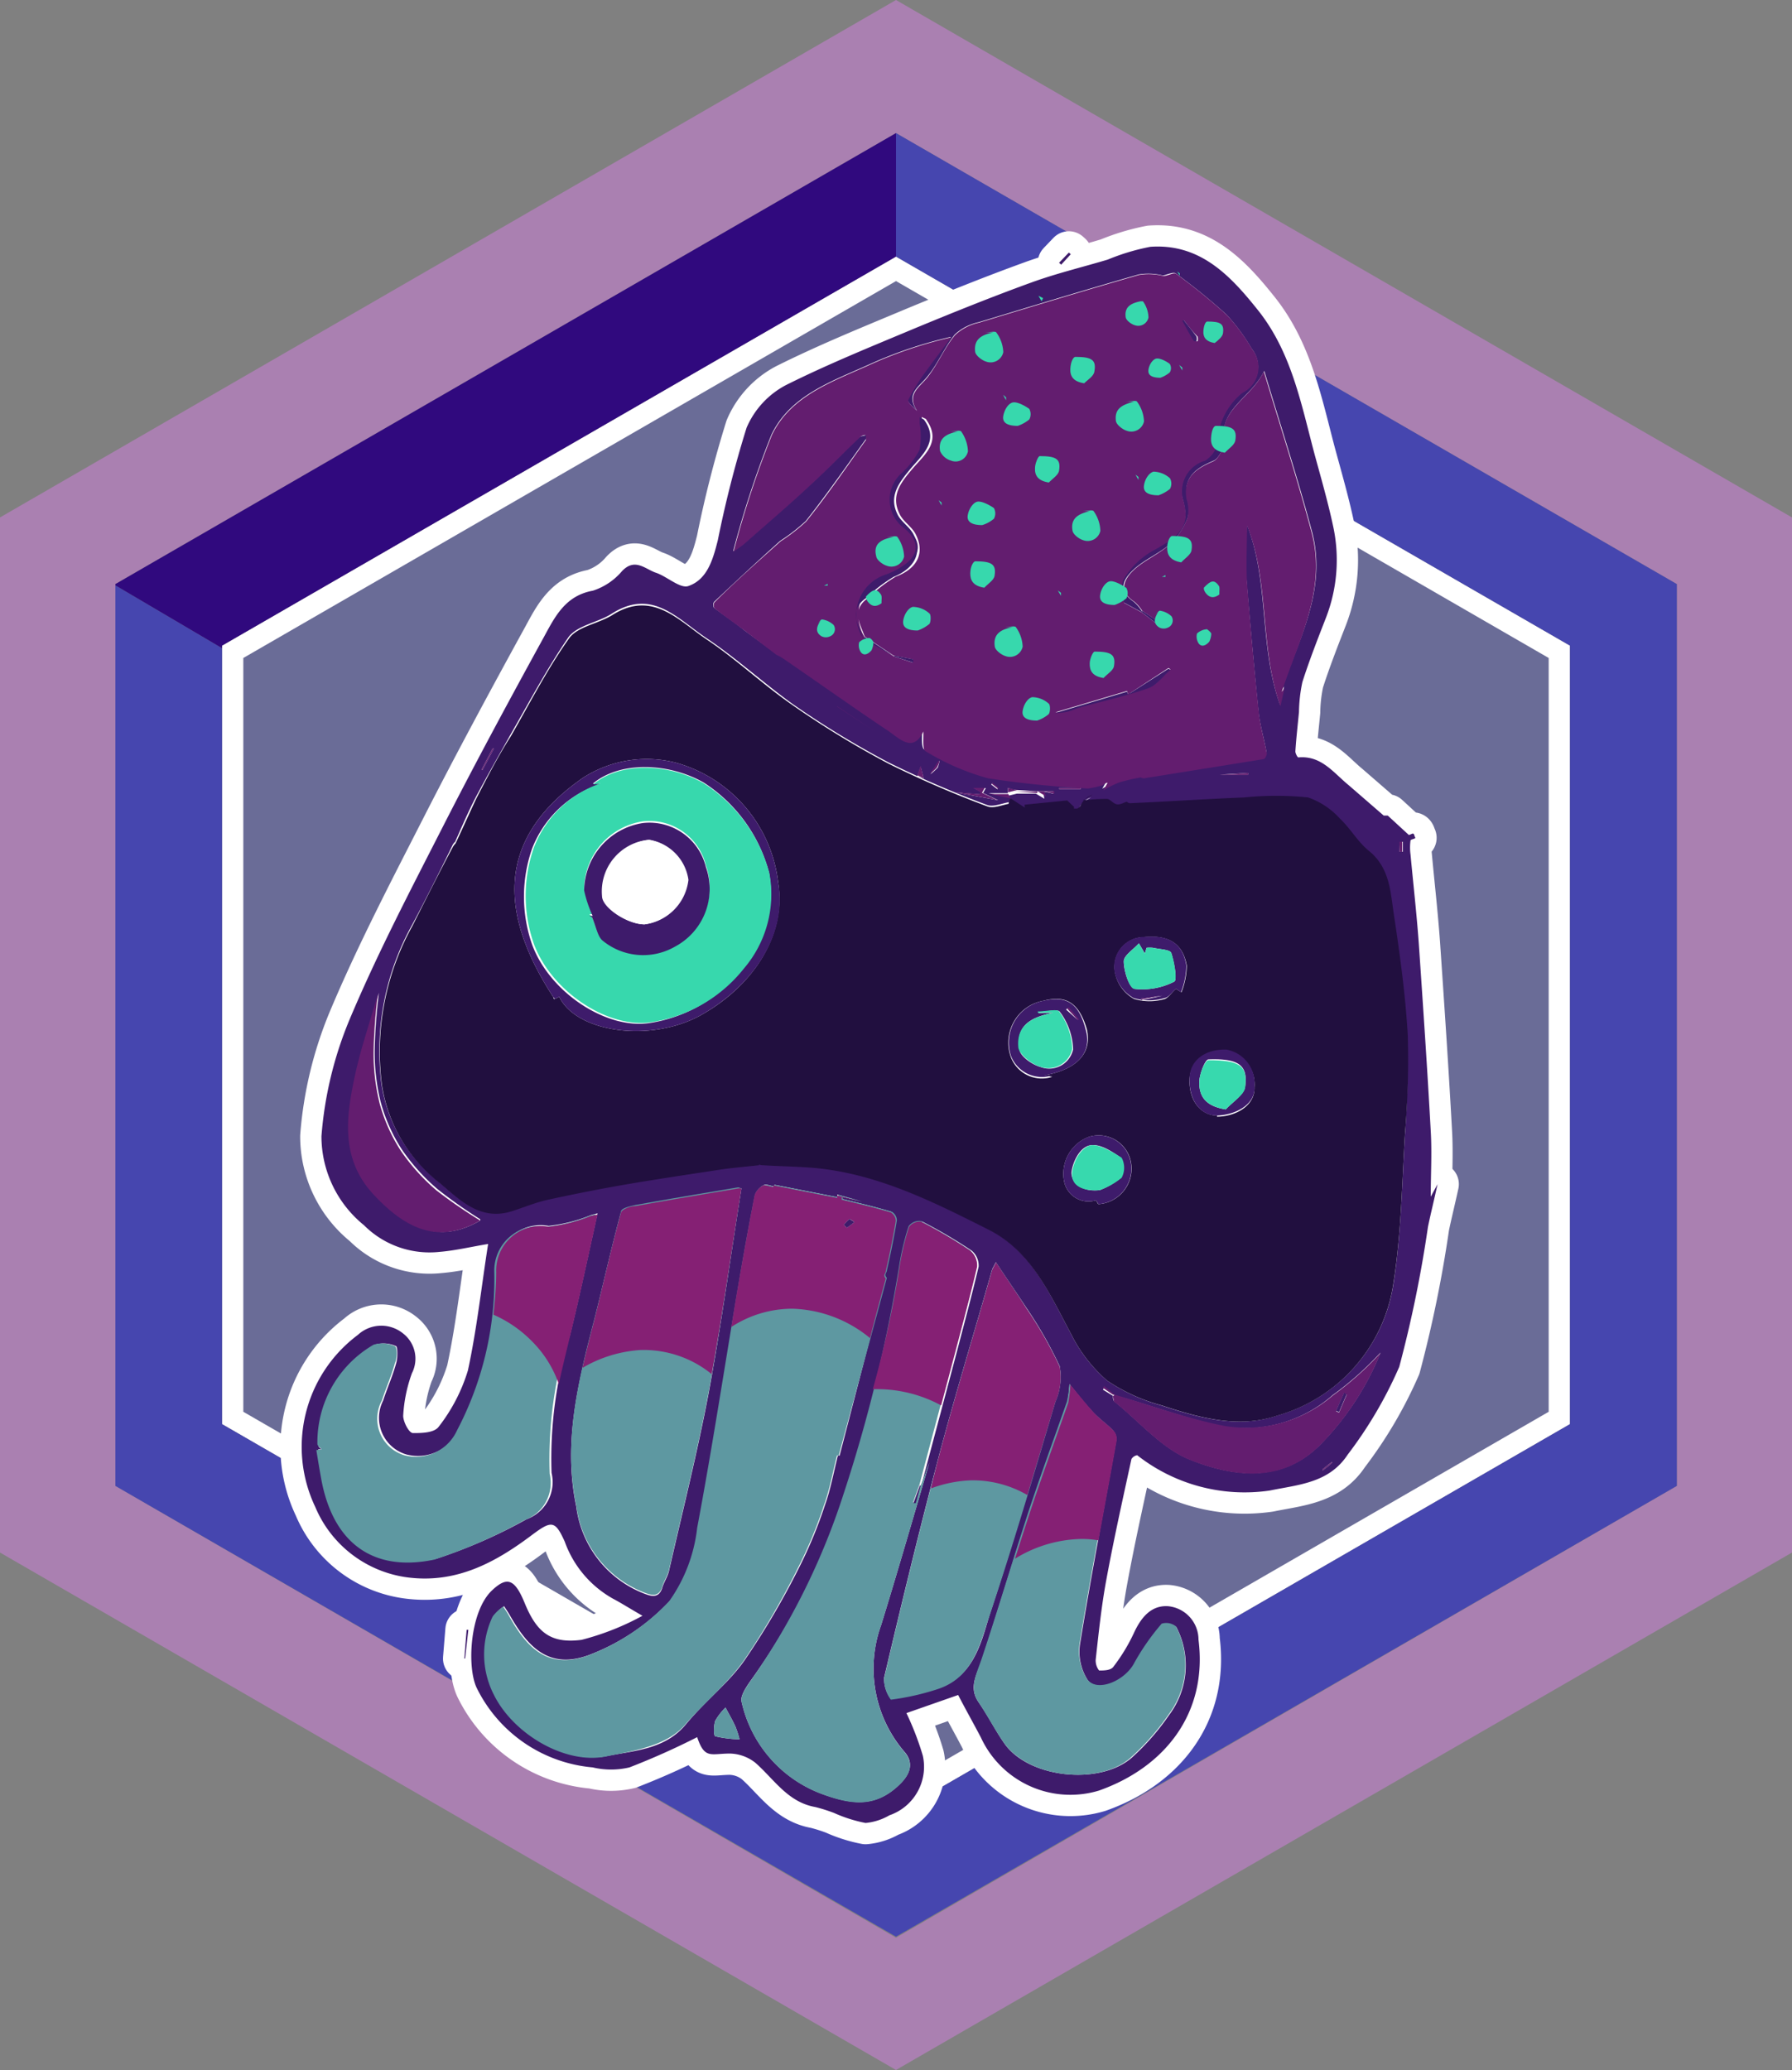 <svg xmlns="http://www.w3.org/2000/svg" viewBox="0 0 84.18 97.21"><rect x="0" y="0" width="84.18" height="97.21" fill="#808080" stroke="none"/><defs><style>.cls-1{fill:#aa80b1;}.cls-2{fill:#6a6c97;}.cls-3,.cls-7{fill:#fff;}.cls-4{fill:none;}.cls-5{fill:#4646af;}.cls-6{fill:#30097e;}.cls-7{stroke:#fff;stroke-linejoin:round;stroke-width:2px;}.cls-8{fill:#3e1b6b;}.cls-9{fill:#210f3f;}.cls-10{fill:#631d6f;}.cls-11{fill:#5e98a1;}.cls-12{fill:#37d8ad;}.cls-13{fill:#37d9ae;}.cls-14{fill:#852074;}</style></defs><title>Player Of Games_Inactive</title><g id="Layer_2" data-name="Layer 2"><g id="Player_Of_Games" data-name="Player Of Games"><path class="cls-1" d="M42.09,0,0,24.3V72.91l42.09,24.3,42.09-24.3V24.3ZM78.77,69.78,42.09,91,5.42,69.78V27.43L42.09,6.25,78.77,27.43Z"/><polygon class="cls-2" points="10.93 66.59 10.93 30.61 42.09 12.62 73.25 30.61 73.25 66.59 42.09 84.58 10.93 66.59"/><path class="cls-3" d="M42.09,13.2,72.75,30.9V66.3L42.09,84,11.43,66.3V30.9L42.09,13.2m0-1.15L10.43,30.32V66.88L42.09,85.16,73.75,66.88V30.32L42.09,12.05Z"/><polygon class="cls-3" points="5.42 27.43 42.09 6.25 5.42 27.43 5.42 69.78 42.09 90.95 5.42 69.78 5.42 27.43"/><polygon class="cls-3" points="78.77 27.43 78.77 69.78 42.09 90.95 78.77 69.78 78.77 27.43 42.09 6.25 78.77 27.43"/><polygon class="cls-4" points="13.01 31.96 10.43 30.44 10.43 66.88 42.09 85.16 73.75 66.88 73.75 30.32 42.09 12.05 42.09 15.16 13.01 31.96"/><polygon class="cls-5" points="42.09 6.25 42.09 12.05 73.75 30.32 73.75 66.88 42.09 85.16 10.43 66.88 10.43 30.44 5.42 27.49 5.42 69.78 42.09 90.95 78.77 69.78 78.77 27.43 42.09 6.25"/><polygon class="cls-6" points="10.43 30.32 42.09 12.05 42.09 6.25 5.42 27.43 5.42 27.49 10.43 30.44 10.43 30.32"/><path class="cls-7" d="M22.93,58.42c-.8.13-1.54.31-2.28.37a4.35,4.35,0,0,1-3.55-1.25,5.38,5.38,0,0,1-2-4.18,17.75,17.75,0,0,1,1.3-5.43c1.3-3.1,2.87-6.1,4.4-9.1s3.15-6,4.77-8.95c.51-.94,1-1.91,2.28-2.14a3,3,0,0,0,1.37-.92c.61-.64,1.09-.09,1.6.08s1.14.76,1.52.62c.9-.31,1.16-1.28,1.38-2.15a52.35,52.35,0,0,1,1.35-5.28,4.07,4.07,0,0,1,1.84-2c2-1,4.06-1.83,6.11-2.69,1.79-.74,3.6-1.47,5.42-2.13,1.18-.43,2.4-.72,3.6-1.08a10.3,10.3,0,0,1,2-.6c2.3-.16,3.71,1.3,5,2.91,1.63,2,2.08,4.47,2.72,6.86.3,1.1.62,2.21.86,3.33a7.49,7.49,0,0,1-.34,4.34c-.39,1-.78,2-1.1,3a7.25,7.25,0,0,0-.16,1.41c-.06.62-.13,1.23-.17,1.85,0,.09.1.28.14.28,1.08-.1,1.65.72,2.36,1.3L65,38.3s.11,0,.19,0l1,.92c-.06,0,0,0,.13-.06s.11.11.16.17-.21.08-.22.14a2.44,2.44,0,0,0,0,.66c.13,1.4.29,2.8.39,4.2.2,2.93.4,5.86.56,8.79.06,1,0,2.06,0,3.08l.32-.59c-.18.82-.33,1.42-.45,2a57.68,57.68,0,0,1-1.35,6.58,19.84,19.84,0,0,1-2.42,4.12C62.43,69.65,61,69.72,59.64,70a8.17,8.17,0,0,1-6.22-1.66.39.39,0,0,0-.27.18c-.41,1.89-.83,3.77-1.18,5.67-.23,1.24-.36,2.5-.5,3.76a.77.77,0,0,0,.16.5c.24,0,.57,0,.69-.2a8.43,8.43,0,0,0,.94-1.55c.33-.72.8-1.32,1.61-1.27A1.58,1.58,0,0,1,56.3,77c.44,3.46-1.59,6-4.68,7.09a4.63,4.63,0,0,1-5.54-2.49c-.35-.67-.72-1.32-1.07-2l-2.43.85a13.68,13.68,0,0,1,.77,2,2.41,2.41,0,0,1-1.57,2.8,2.72,2.72,0,0,1-1.12.36,6.7,6.7,0,0,1-1.48-.47,7.61,7.61,0,0,0-.89-.28c-1.29-.23-1.93-1.31-2.81-2.08a2,2,0,0,0-1.19-.43c-.9,0-1.19.28-1.54-.77A34.56,34.56,0,0,1,29.57,83a3.74,3.74,0,0,1-1.73,0,6.72,6.72,0,0,1-5.45-3.74c-.47-1-.31-3.6.72-4.57.71-.67,1.07-.55,1.54.6.56,1.36,1.21,1.91,2.67,1.72a12.37,12.37,0,0,0,2.86-1.13c-.61-.35-1-.6-1.38-.8a5,5,0,0,1-2.27-2.68c-.45-1-.62-1-1.52-.33-1.75,1.32-3.6,2.32-5.92,2a5.47,5.47,0,0,1-4.28-3.3,6.56,6.56,0,0,1,2-8.08,1.62,1.62,0,0,1,2.11-.08,1.5,1.5,0,0,1,.43,1.88,6.92,6.92,0,0,0-.41,2c0,.27.26.79.45.81.4,0,1,0,1.22-.3a8.13,8.13,0,0,0,1.37-2.64C22.4,62.42,22.62,60.39,22.93,58.42ZM47.34,37.25l-.9,0,1,.2c0,.08,0,.22-.08.23-.33.06-.72.23-1,.12a48.36,48.36,0,0,1-4.63-2,43,43,0,0,1-4.54-2.77c-1.38-1-2.61-2.13-4-3.06s-2.56-2.37-4.47-1.14c-.63.4-1.57.53-2,1.07-1,1.45-1.85,3.05-2.74,4.6-.56,1-1.09,1.92-1.61,2.9-.33.63-.62,1.29-1,2.16.07-.08-.06,0-.13.17C20.62,41,20,42.24,19.35,43.45a12.16,12.16,0,0,0-1.43,7.45,7.19,7.19,0,0,0,2.73,4.63c1,.85,2,1.81,3.47,1.28.51-.17,1-.37,1.52-.49,1.19-.26,2.39-.5,3.59-.71,1.5-.26,3-.48,4.5-.71.59-.09,1.18-.14,1.92-.22-.07,0,0,0,.12,0,.79.05,1.58.06,2.36.12,3,.25,5.67,1.59,8.29,2.91,2,1,2.86,3,3.87,4.89A7.06,7.06,0,0,0,52,64.83,8.46,8.46,0,0,0,54.55,66c1.76.58,3.61,1.1,5.43.48a7.6,7.6,0,0,0,5.48-6.21c.36-2.32.4-4.68.54-7a40.87,40.87,0,0,0,.09-4.56c-.11-1.86-.36-3.71-.64-5.56-.16-1.08-.17-2.24-1.17-3.06-.53-.42-.87-1.05-1.37-1.52a3.62,3.62,0,0,0-1.5-1,14.61,14.61,0,0,0-3,0c-1.79.07-3.57.19-5.36.27-.07,0-.15-.07-.16-.07-.17.05-.33.15-.47.12s-.31-.24-.46-.25a8.83,8.83,0,0,0-1.17.08l.46-.27a.94.94,0,0,0-.57.53.41.41,0,0,1-.14.12.86.86,0,0,1-.16,0l0-.08-.32-.3-2,.2v.13l-.66-.43-.12-.23.49-.12.89,0,.4.24h-.06l.06,0L49,37.17l.48.1v-.11h-.8l-1.06-.07L47.34,37Zm4.94,28.3c0,.1,0,.23.09.28,1.17.94,2.22,2.2,3.55,2.72,2,.8,4.32,1.12,6.14-.75a13.18,13.18,0,0,0,2.79-4.28,14.89,14.89,0,0,1-2.25,2A6.25,6.25,0,0,1,57.55,67c-1.76-.34-3.46-1-5.18-1.47l-.5-.36-.06.09Zm-9,4.21,0,0c.56-2.12,1.13-4.24,1.69-6.36.34-1.3.69-2.6,1-3.91a.9.9,0,0,0-.33-.76,23.29,23.29,0,0,0-2.31-1.36.62.62,0,0,0-.56.25,12.34,12.34,0,0,0-.45,1.91,69.91,69.91,0,0,1-2.61,10.68A32.75,32.75,0,0,1,35.21,79c-.19.28-.45.68-.37.93a6,6,0,0,0,3.84,4.34c1.43.51,2.5.58,3.59-.48.48-.47.68-1,.21-1.53a6,6,0,0,1-1.09-5.94c.78-2.52,1.51-5.06,2.27-7.64Zm10.37-41-.87-.47c0-.31-.21-.84,0-1.14a3.74,3.74,0,0,1,1.35-1.3c1.36-.74,1.75-1.21,1.45-2.33a1.49,1.49,0,0,1,1-1.9,1.31,1.31,0,0,0,.59-.79,3.15,3.15,0,0,1,1.17-2.4,1.34,1.34,0,0,0,.46-2.05,9.06,9.06,0,0,0-1.18-1.6,28.09,28.09,0,0,0-2.39-1.94c-.11-.08-.4.06-.6.1a2.75,2.75,0,0,0-1.14-.05c-2.51.72-5,1.48-7.51,2.24a2.39,2.39,0,0,0-1.13.58c-.5.63-.81,1.41-1.31,2-.38.47-1,.79-.48,1.56-.2-.17-.46-.41-.41-.51a8,8,0,0,1,.76-1.25c.41-.57.84-1.13,1.26-1.69a20.25,20.25,0,0,0-3.85,1.3c-1.75.79-3.7,1.45-4.58,3.29a45.76,45.76,0,0,0-1.8,5.48c.35-.25.44-.31.52-.38,1.07-1,2.15-1.89,3.21-2.86.74-.68,1.44-1.41,2.17-2.1.07-.07.21-.07.32-.11s.06.16,0,.2c-.92,1.28-1.83,2.59-2.81,3.83a8.69,8.69,0,0,1-1.2.93c-1.05.94-2.08,1.9-3.11,2.87a.27.27,0,0,0,0,.27c.47.36,1,.71,1.44,1.07l1.44,1.06a2.37,2.37,0,0,1,.37.21c1.63,1.12,3.25,2.27,4.89,3.37.55.37,1.21,1.1,1.7-.1,0,0,0,0-.06,0,0,.39-.06,1,.11,1.05a11.47,11.47,0,0,0,2.93,1.27,47,47,0,0,0,4.7.48c0-.08,0,0,0,0a4.56,4.56,0,0,0,.64-.14c.1,0,.18-.09.28-.13l-.2.36a4.41,4.41,0,0,1,.76-.38,8.4,8.4,0,0,1,1-.23c.16.12.28.05.41,0l5.39-.86c.06,0,.16-.18.15-.26-.11-.62-.3-1.24-.37-1.87q-.31-3.08-.56-6.16c-.06-.89,0-1.79,0-2.68,1.08,2.71.57,5.71,1.57,8.49l.19-.85-.13.17C61,30.06,62.34,27.7,61.64,25c-.66-2.49-1.46-4.94-2.25-7.58-.67,1.35-2.24,1.79-1.85,3.51-.16.22-.29.61-.54.71-.8.34-1.4.74-1.25,1.74a1.72,1.72,0,0,1,.06.89A3.34,3.34,0,0,1,55,25.52c-.53.47-1.23.75-1.74,1.22s-.77,1,0,1.52a2,2,0,0,1,.37.43ZM36.38,55.64l0,.07c-.17,0-.37-.12-.49-.06a.8.8,0,0,0-.39.44c-.29,1.48-.56,3-.81,4.45-.63,3.73-1.2,7.47-1.9,11.19a7.37,7.37,0,0,1-1.31,3.44,10.17,10.17,0,0,1-3.7,2.51c-2,.8-3-.37-3.84-1.84-.08-.14-.17-.27-.26-.41a2,2,0,0,0-.5.47,4.15,4.15,0,0,0,.06,3.67c.91,1.84,3.34,3.28,5.25,2.9,1.29-.26,2.74-.3,3.73-1.49s2-1.93,2.75-3a36.85,36.85,0,0,0,2.53-4.29,21,21,0,0,0,1.25-3c.27-.75.41-1.55.61-2.33l.08,0L41.61,60c-.15-.16,0-.24,0-.35.18-.78.34-1.56.47-2.35a.48.48,0,0,0-.23-.4c-.77-.23-1.54-.41-2.31-.6l0-.11.93.23v0l-1.14-.32,0,.12ZM15.11,68.06l-.16,0c.07.43.14.86.22,1.3.55,3.12,2.5,4.44,5.33,3.84a24.15,24.15,0,0,0,4.23-1.85,1.86,1.86,0,0,0,1.18-2.18,19.61,19.61,0,0,1,.87-6.49c.46-1.88.86-3.78,1.29-5.7l-.3.08a7.36,7.36,0,0,1-2,.51,2.09,2.09,0,0,0-2.46,2.13,15.26,15.26,0,0,1-1.75,7.43,2.12,2.12,0,0,1-2.45,1.18A1.79,1.79,0,0,1,18,65.77c.19-.59.45-1.16.61-1.75.08-.26.07-.75,0-.8a1.42,1.42,0,0,0-1-.07,5.29,5.29,0,0,0-2.64,4.67C14.92,67.9,15,68,15.11,68.06ZM34.83,55.81a.71.71,0,0,0-.15,0c-1.61.27-3.22.54-4.83.83-.24,0-.64.15-.68.31-.45,1.64-.82,3.31-1.24,5-.75,2.89-1.5,5.78-.86,8.8a5.05,5.05,0,0,0,3.17,4.08c.29.11.7.28.87-.26.08-.28.26-.53.32-.81.63-2.77,1.33-5.54,1.86-8.34C33.88,62.21,34.32,59,34.83,55.81ZM50.24,65a6,6,0,0,1-.1.85c-.6,1.72-1.23,3.43-1.8,5.15-.77,2.31-1.46,4.65-2.23,7-.23.66-.62,1.24-.14,1.94s.77,1.3,1.2,1.92c1.13,1.65,4.5,2,6,.68a11.34,11.34,0,0,0,1.75-2,3.88,3.88,0,0,0,.34-4.13.72.72,0,0,0-.67-.13,10.94,10.94,0,0,0-1.28,1.83c-.43.85-1.76,1.42-2.22.78a2.45,2.45,0,0,1-.36-1.65c.52-3.21,1.14-6.41,1.71-9.61a.58.58,0,0,0-.14-.43c-.27-.29-.61-.52-.88-.8S50.67,65.55,50.24,65Zm-3.45-5.74-.18.34c-.85,3-1.75,5.93-2.54,8.91-.9,3.41-1.73,6.84-2.54,10.28a1.61,1.61,0,0,0,.32,1,11.8,11.8,0,0,0,2.21-.5c1.61-.53,2-2,2.4-3.37,1.1-3.35,2.1-6.74,3.12-10.12a2.83,2.83,0,0,0,.2-1.64,19.28,19.28,0,0,0-1.57-2.75C47.78,60.75,47.31,60.08,46.79,59.29Zm-24.23-2a22.87,22.87,0,0,1-2-1.41,9.48,9.48,0,0,1-1.67-1.85,7.88,7.88,0,0,1-1-2.22,9.71,9.71,0,0,1-.29-2.47,26.28,26.28,0,0,1,.2-2.69c-.39,1.38-.79,2.53-1.05,3.71-.44,2-.77,4,.86,5.72S20.68,58.4,22.56,57.32ZM34.08,80.19a2.81,2.81,0,0,0-.48.62c-.08.23-.08.7,0,.73a5.31,5.31,0,0,0,1.14.14,4.49,4.49,0,0,0-.19-.59C34.43,80.82,34.28,80.56,34.08,80.19Zm12-43v.12l-1.19-.1v0l2,.37-.71-.34.13-.23-.56,0Zm-6.74-4,0,0,1.92,1.28,0,0ZM49.76,37v.06h1V37Zm7.53-.62h1.34V36.3ZM23.2,35.15l-.06,0-.52,1,.05,0ZM65.74,40h.16l0-.47h-.13ZM43.39,36.55,43.25,36l-.16.45Zm.74-.77,0-.05-.42.63a3.31,3.31,0,0,0,.34-.31A2.21,2.21,0,0,0,44.13,35.78Zm2.49,1-.06.06.3.23,0-.07ZM62.13,69l0,.06.22-.17.22-.19,0-.05Z"/><path class="cls-7" d="M21.81,77.89l.11-1.35H22l-.15,1.34Z"/><path class="cls-7" d="M49.75,12.34l.46-.48.09.08-.45.49Z"/><path class="cls-7" d="M47.47,37.49l.66.43v-.13l2-.2.32.3,0,.08a.86.86,0,0,0,.16,0,.41.41,0,0,0,.14-.12.94.94,0,0,1,.57-.53l-.46.27A8.83,8.83,0,0,1,52,37.52c.15,0,.29.22.46.25s.3-.07.47-.12c0,0,.09.08.16.07,1.79-.08,3.57-.2,5.36-.27a14.61,14.61,0,0,1,3,0,3.62,3.62,0,0,1,1.5,1c.5.47.84,1.1,1.37,1.52,1,.82,1,2,1.17,3.06.28,1.85.53,3.7.64,5.56A40.87,40.87,0,0,1,66,53.24c-.14,2.35-.18,4.71-.54,7A7.6,7.6,0,0,1,60,66.48c-1.82.62-3.67.1-5.43-.48A8.46,8.46,0,0,1,52,64.83a7.06,7.06,0,0,1-1.69-2.19c-1-1.87-1.88-3.89-3.87-4.89-2.62-1.32-5.27-2.66-8.29-2.91-.78-.06-1.57-.07-2.36-.12-.09,0-.19-.07-.12,0-.74.08-1.33.13-1.92.22-1.5.23-3,.45-4.5.71-1.2.21-2.4.45-3.59.71-.51.12-1,.32-1.52.49-1.51.53-2.47-.43-3.47-1.28a7.19,7.19,0,0,1-2.73-4.63,12.16,12.16,0,0,1,1.43-7.45C20,42.24,20.62,41,21.26,39.8c.07-.14.2-.25.13-.17.41-.87.7-1.53,1-2.16.52-1,1-1.95,1.61-2.9.89-1.55,1.71-3.15,2.74-4.6.39-.54,1.33-.67,2-1.07,1.91-1.23,3.15.26,4.47,1.14s2.63,2.11,4,3.06a43,43,0,0,0,4.54,2.77,48.36,48.36,0,0,0,4.63,2c.28.11.67-.06,1-.12,0,0,0-.15.08-.23ZM31.76,35.82a5.53,5.53,0,0,0-4.38.71C23.2,39.44,23.5,43,26,46.84c0,0,0,.08.05.08l.22-.11c.82,1.71,4.36,2.16,6.68.85,2.62-1.48,4-3.94,3.6-6.26A6.63,6.63,0,0,0,31.76,35.82ZM49.05,50.5c1.56-.27,2.27-1.07,2-2.18C50.66,47,50,46.74,49,47a2,2,0,0,0-1.51,2.66,1.56,1.56,0,0,0,1.94.91Zm2.43,5.87c.06.08.09.18.13.18a1.67,1.67,0,0,0,1.54-1.8,1.54,1.54,0,0,0-2-1.36A1.85,1.85,0,0,0,50,55.54,1.17,1.17,0,0,0,51.48,56.37Zm3.76-9.93.26.16a3.61,3.61,0,0,0,.25-1.25c-.19-1.06-.87-1.45-2-1.34a1.4,1.4,0,0,0-1.37,1.68,1.81,1.81,0,0,0,.89,1.22,2.52,2.52,0,0,0,1.46,0C54.9,46.84,55.06,46.59,55.24,46.44Zm1.93,6c.84,0,1.79-.49,1.76-1.38a1.61,1.61,0,0,0-1.32-1.72c-1,0-1.71.52-1.73,1.37C55.85,51.66,56.38,52.37,57.17,52.39Z"/><path class="cls-7" d="M53.66,28.69a2,2,0,0,0-.37-.43c-.78-.5-.48-1.08,0-1.52S54.49,26,55,25.52a3.34,3.34,0,0,0,.79-1.22,1.72,1.72,0,0,0-.06-.89c-.15-1,.45-1.4,1.25-1.74.25-.1.38-.49.54-.71-.39-1.72,1.18-2.16,1.85-3.51.79,2.64,1.59,5.09,2.25,7.58.7,2.67-.6,5-1.41,7.46l.13-.17-.19.85c-1-2.78-.49-5.78-1.57-8.49,0,.89-.05,1.79,0,2.68q.24,3.09.56,6.16c.07.63.26,1.25.37,1.87,0,.08-.09.25-.15.26L54,36.51c-.13,0-.25.09-.41,0a8.4,8.4,0,0,0-1,.23,4.41,4.41,0,0,0-.76.38l.2-.36c-.1,0-.18.1-.28.13a4.56,4.56,0,0,1-.64.14s-.05-.13,0,0a47,47,0,0,1-4.7-.48,11.47,11.47,0,0,1-2.93-1.27c-.17-.09-.08-.66-.11-1.05.09,0,.06,0,.06,0-.49,1.2-1.15.47-1.7.1-1.64-1.1-3.26-2.25-4.89-3.37a2.37,2.37,0,0,0-.37-.21L35,29.63c-.48-.36-1-.71-1.44-1.07a.27.27,0,0,1,0-.27c1-1,2.06-1.93,3.11-2.87a8.69,8.69,0,0,0,1.2-.93c1-1.24,1.89-2.55,2.81-3.83,0,0,0-.13,0-.2s-.25,0-.32.11c-.73.69-1.43,1.42-2.17,2.1-1.06,1-2.14,1.91-3.21,2.86-.08.07-.17.13-.52.38a45.76,45.76,0,0,1,1.8-5.48c.88-1.84,2.83-2.5,4.58-3.29a20.25,20.25,0,0,1,3.85-1.3c-.42.56-.85,1.12-1.26,1.69a8,8,0,0,0-.76,1.25c-.05.1.21.34.41.51-.51-.77.1-1.09.48-1.56.5-.63.81-1.41,1.31-2a2.39,2.39,0,0,1,1.13-.58c2.5-.76,5-1.52,7.51-2.24a2.75,2.75,0,0,1,1.14.05c.2,0,.49-.18.6-.1a28.09,28.09,0,0,1,2.39,1.94,9.06,9.06,0,0,1,1.18,1.6,1.34,1.34,0,0,1-.46,2.05,3.15,3.15,0,0,0-1.17,2.4,1.31,1.31,0,0,1-.59.79,1.49,1.49,0,0,0-1,1.9c.3,1.12-.09,1.59-1.45,2.33a3.74,3.74,0,0,0-1.35,1.3c-.19.3,0,.83,0,1.14l.87.47.71.55.08-.11ZM42,30.83l.88.29,0-.16-.9-.17-1.36-.9c-.24-.63-.63-1.26.16-1.81a7.06,7.06,0,0,1,1.3-1c1-.37,1.39-1.1.93-2-.17-.33-.54-.56-.72-.88-.48-.89,0-1.51.57-2.18s1.38-1.27.66-2.3c0-.06-.15-.09-.22-.14v.28a3.69,3.69,0,0,1,0,1.25,4.12,4.12,0,0,1-.94,1.19,1.66,1.66,0,0,0,.22,2.5c.59.48.8,1.1.08,1.66a3.54,3.54,0,0,1-1,.53,2,2,0,0,0-1,3Zm11,1.78-.06-.16-3.36,1a2.14,2.14,0,0,0,1-.21c1.11-.32,2.25-.56,3.34-.94.41-.14.71-.57,1.06-.87l-.09-.06Zm2.65-17.56-.07,0c.15.27.3.55.46.82a.78.78,0,0,0,.1.15.17.17,0,0,0,.12,0,.47.47,0,0,0,0-.21C56,15.55,55.82,15.3,55.62,15.05Z"/><path class="cls-7" d="M36.38,55.64l3,.59,0-.12,1.14.32v0l-.93-.23,0,.11c.77.19,1.54.37,2.31.6a.48.48,0,0,1,.23.4c-.13.79-.29,1.57-.47,2.35,0,.11-.15.19,0,.35L39.4,68.35l-.08,0c-.2.78-.34,1.58-.61,2.33a21,21,0,0,1-1.25,3A36.85,36.85,0,0,1,34.93,78c-.79,1.1-1.88,2-2.75,3s-2.44,1.23-3.73,1.49c-1.91.38-4.34-1.06-5.25-2.9a4.15,4.15,0,0,1-.06-3.67,2,2,0,0,1,.5-.47c.09.14.18.27.26.41.81,1.47,1.83,2.64,3.84,1.84a10.17,10.17,0,0,0,3.7-2.51,7.37,7.37,0,0,0,1.31-3.44c.7-3.72,1.27-7.46,1.9-11.19.25-1.49.52-3,.81-4.45a.8.8,0,0,1,.39-.44c.12-.06.32,0,.49.06Zm3.76,1.75c-.11-.08-.21-.17-.23-.15a1.79,1.79,0,0,0-.27.28s.13.15.14.14A4.18,4.18,0,0,0,40.14,57.39Z"/><path class="cls-7" d="M43.25,69.76l.41-1.07c-.76,2.58-1.49,5.12-2.27,7.64a6,6,0,0,0,1.09,5.94c.47.56.27,1.06-.21,1.53-1.09,1.06-2.16,1-3.59.48a6,6,0,0,1-3.84-4.34c-.08-.25.18-.65.37-.93a32.75,32.75,0,0,0,4.41-8.83A69.91,69.91,0,0,0,42.23,59.5a12.34,12.34,0,0,1,.45-1.91.62.62,0,0,1,.56-.25,23.29,23.29,0,0,1,2.31,1.36.9.9,0,0,1,.33.76c-.29,1.31-.64,2.61-1,3.91-.56,2.12-1.13,4.24-1.69,6.36l-.3.83.11,0Z"/><path class="cls-7" d="M15.11,68.06c-.07-.08-.19-.16-.2-.24a5.29,5.29,0,0,1,2.64-4.67,1.42,1.42,0,0,1,1,.07c.11.05.12.54,0,.8-.16.59-.42,1.16-.61,1.75a1.79,1.79,0,0,0,1.08,2.58,2.12,2.12,0,0,0,2.45-1.18,15.26,15.26,0,0,0,1.75-7.43,2.09,2.09,0,0,1,2.46-2.13,7.36,7.36,0,0,0,2-.51l.3-.08c-.43,1.92-.83,3.82-1.29,5.7a19.61,19.61,0,0,0-.87,6.49,1.86,1.86,0,0,1-1.18,2.18,24.15,24.15,0,0,1-4.23,1.85c-2.83.6-4.78-.72-5.33-3.84-.08-.44-.15-.87-.22-1.3Z"/><path class="cls-7" d="M34.83,55.81c-.51,3.2-.95,6.4-1.54,9.56-.53,2.8-1.23,5.57-1.86,8.34-.06.28-.24.53-.32.81-.17.54-.58.37-.87.26a5.05,5.05,0,0,1-3.17-4.08c-.64-3,.11-5.91.86-8.8.42-1.65.79-3.32,1.24-5,0-.16.44-.26.68-.31,1.61-.29,3.22-.56,4.83-.83A.71.71,0,0,1,34.83,55.81Z"/><path class="cls-7" d="M50.24,65c.43.52.78,1,1.16,1.37s.61.51.88.8a.58.58,0,0,1,.14.43c-.57,3.2-1.19,6.4-1.71,9.61a2.45,2.45,0,0,0,.36,1.65c.46.64,1.79.07,2.22-.78a10.94,10.94,0,0,1,1.28-1.83.72.72,0,0,1,.67.13,3.88,3.88,0,0,1-.34,4.13,11.34,11.34,0,0,1-1.75,2c-1.48,1.37-4.85,1-6-.68-.43-.62-.78-1.29-1.2-1.92s-.09-1.28.14-1.94c.77-2.3,1.46-4.64,2.23-7,.57-1.72,1.2-3.43,1.8-5.15A6,6,0,0,0,50.24,65Z"/><path class="cls-7" d="M46.79,59.29c.52.79,1,1.46,1.42,2.15a19.28,19.28,0,0,1,1.57,2.75,2.83,2.83,0,0,1-.2,1.64c-1,3.38-2,6.77-3.12,10.12-.44,1.33-.79,2.84-2.4,3.37a11.8,11.8,0,0,1-2.21.5,1.61,1.61,0,0,1-.32-1c.81-3.44,1.64-6.87,2.54-10.28.79-3,1.69-5.94,2.54-8.91Z"/><path class="cls-7" d="M52.37,65.5c1.72.5,3.42,1.13,5.18,1.47a6.25,6.25,0,0,0,5.05-1.43,14.89,14.89,0,0,0,2.25-2,13.18,13.18,0,0,1-2.79,4.28c-1.82,1.87-4.09,1.55-6.14.75-1.33-.52-2.38-1.78-3.55-2.72-.06,0-.06-.18-.09-.28Zm10.89,0-.12-.07c-.13.28-.26.56-.38.84l.14.07Z"/><path class="cls-7" d="M22.56,57.32c-1.88,1.08-3.4.5-5-1.21s-1.3-3.72-.86-5.72c.26-1.18.66-2.33,1.05-3.71a26.28,26.28,0,0,0-.2,2.69,9.71,9.71,0,0,0,.29,2.47,7.88,7.88,0,0,0,1,2.22,9.48,9.48,0,0,0,1.67,1.85A22.87,22.87,0,0,0,22.56,57.32Z"/><path class="cls-7" d="M34.08,80.19c.2.37.35.63.47.9a4.49,4.49,0,0,1,.19.59,5.31,5.31,0,0,1-1.14-.14c-.08,0-.08-.5,0-.73A2.81,2.81,0,0,1,34.08,80.19Z"/><path class="cls-7" d="M46.06,37.2,45.7,37l.56,0-.13.23.71.34-2-.37v0l1.19.1Z"/><path class="cls-7" d="M39.32,33.18l1.93,1.27,0,0-1.92-1.28Z"/><path class="cls-7" d="M48.73,37.17l-.89,0-.17,0,1.06.07Z"/><path class="cls-7" d="M48.73,37.16h.8v.11l-.48-.1.09.23-.06,0h.06l-.4-.24Z"/><path class="cls-7" d="M49.76,37h1v.06h-1Z"/><path class="cls-7" d="M47.35,37.26l.12.23h0l-1-.2.9,0Z"/><path class="cls-7" d="M57.29,36.39l1.34-.09v.09Z"/><path class="cls-7" d="M23.2,35.15l-.53,1-.05,0,.52-1Z"/><path class="cls-7" d="M65.74,40v-.47h.13l0,.47Z"/><path class="cls-7" d="M43.39,36.55l-.3-.14.16-.45Z"/><path class="cls-7" d="M47.67,37.09l.17,0-.49.12h0V37Z"/><path class="cls-7" d="M52.37,65.5l-.09,0-.47-.32.06-.09Z"/><path class="cls-7" d="M44.13,35.78a2.21,2.21,0,0,1-.12.27,3.31,3.31,0,0,1-.34.31l.42-.63Z"/><path class="cls-7" d="M46.62,36.76l.28.22,0,.07-.3-.23Z"/><path class="cls-7" d="M62.13,69l.44-.35,0,.05-.22.19-.22.17Z"/><path class="cls-7" d="M31.76,35.82a6.63,6.63,0,0,1,4.79,5.58c.45,2.32-1,4.78-3.6,6.26-2.32,1.31-5.86.86-6.68-.85l-.22.11s0-.06-.05-.08c-2.5-3.84-2.8-7.4,1.38-10.31A5.53,5.53,0,0,1,31.76,35.82Zm-3.55,1A5.13,5.13,0,0,0,25,39.84a6.83,6.83,0,0,0,0,4.53c.84,2.27,3.53,4,5.54,3.67a6.85,6.85,0,0,0,4.31-2.52A5.37,5.37,0,0,0,36.13,41h0a7.2,7.2,0,0,0-3.09-4.26c-1.66-.93-3.92-1-5.19.06Z"/><path class="cls-7" d="M49.05,50.5l.38,0a1.56,1.56,0,0,1-1.94-.91A2,2,0,0,1,49,47c1-.23,1.66,0,2,1.35C51.32,49.43,50.61,50.23,49.05,50.5Zm.43-2.94c-1,.2-1.76.56-1.6,1.68,0,.34.58.75,1,.87a1.15,1.15,0,0,0,1.53-.83,3.09,3.09,0,0,0-.62-1.76c-.09-.15-.66,0-1,0v.06Zm1.16.35,0,0-.48-.57-.08.07Z"/><path class="cls-7" d="M51.48,56.37A1.17,1.17,0,0,1,50,55.54a1.85,1.85,0,0,1,1.14-2.15,1.54,1.54,0,0,1,2,1.36,1.67,1.67,0,0,1-1.54,1.8S51.54,56.45,51.48,56.37Zm.18-.48a3.49,3.49,0,0,0,1-.58,1,1,0,0,0,0-.94c-.43-.3-1-.68-1.47-.58s-.78.75-.85,1.21S50.74,56,51.66,55.89Z"/><path class="cls-7" d="M55.24,46.44c-.18.15-.34.4-.53.43a2.52,2.52,0,0,1-1.46,0,1.81,1.81,0,0,1-.89-1.22A1.4,1.4,0,0,1,53.73,44c1.15-.11,1.83.28,2,1.34a3.61,3.61,0,0,1-.25,1.25Zm-1.38-1.93-.08.27-.28-.48c-.27.3-.72.58-.71.85,0,.46.26,1.25.51,1.29a3.28,3.28,0,0,0,1.86-.34c.15-.07,0-.91-.14-1.35-.06-.16-.56-.17-.86-.24A1.5,1.5,0,0,0,53.86,44.51ZM53.6,46.9l0,.08,1-.22v0Z"/><path class="cls-7" d="M57.17,52.39c-.79,0-1.32-.73-1.29-1.73,0-.85.72-1.4,1.73-1.37A1.61,1.61,0,0,1,58.93,51C59,51.9,58,52.36,57.17,52.39Zm.41-.29c.32-.35.86-.68.91-1.06.14-1-.27-1.34-1.72-1.29-.16,0-.41.67-.43,1C56.31,51.43,56.57,51.94,57.58,52.1Z"/><path class="cls-7" d="M40.56,30a2,2,0,0,1,1-3,3.54,3.54,0,0,0,1-.53c.72-.56.51-1.18-.08-1.66a1.66,1.66,0,0,1-.22-2.5,4.12,4.12,0,0,0,.94-1.19,3.69,3.69,0,0,0,0-1.25v-.28c.07.05.18.08.22.14.72,1-.13,1.66-.66,2.3s-1.05,1.29-.57,2.18c.18.32.55.55.72.88.46.9,0,1.63-.93,2a7.06,7.06,0,0,0-1.3,1c-.79.55-.4,1.18-.16,1.81Z"/><path class="cls-7" d="M53,32.61l1.89-1.21.09.06c-.35.3-.65.73-1.06.87-1.09.38-2.23.62-3.34.94a2.14,2.14,0,0,1-1,.21l3.36-1Z"/><path class="cls-7" d="M40.56,30l.08-.08,1.36.9,0,0Z"/><path class="cls-7" d="M55.62,15.05c.2.25.4.5.59.76a.47.47,0,0,1,0,.21.17.17,0,0,1-.12,0,.78.78,0,0,1-.1-.15c-.16-.27-.31-.55-.46-.82Z"/><path class="cls-7" d="M42,30.79l.9.17,0,.16L42,30.83Z"/><path class="cls-7" d="M53.66,28.69l.75.49-.08.11-.71-.55Z"/><path class="cls-7" d="M40.14,57.39a4.18,4.18,0,0,1-.36.27s-.14-.13-.14-.14a1.79,1.79,0,0,1,.27-.28S40,57.31,40.14,57.39Z"/><path class="cls-7" d="M43.25,69.76l-.23.83-.11,0,.3-.83Z"/><path class="cls-7" d="M63.26,65.48l-.36.84-.14-.07c.12-.28.25-.56.38-.84Z"/><path class="cls-7" d="M28.21,36.79l-.35.05c1.27-1.07,3.53-1,5.19-.06A7.2,7.2,0,0,1,36.14,41h0a5.37,5.37,0,0,1-1.2,4.49A6.85,6.85,0,0,1,30.62,48c-2,.33-4.7-1.4-5.54-3.67a6.83,6.83,0,0,1,0-4.53A5.13,5.13,0,0,1,28.21,36.79Zm-.4,6.28c.2.45.25.86.47,1a3,3,0,0,0,3.42.31,3.07,3.07,0,0,0,1.46-3.74,2.73,2.73,0,0,0-2.95-2.07,3.25,3.25,0,0,0-2.77,3.17,5.75,5.75,0,0,0,.4,1.19l-.15,0C27.83,43.09,27.91,43.13,27.81,43.07Z"/><path class="cls-7" d="M49.48,47.56h-.73V47.5c.35,0,.92-.13,1,0a3.09,3.09,0,0,1,.62,1.76,1.15,1.15,0,0,1-1.53.83c-.38-.12-.91-.53-1-.87C47.72,48.12,48.51,47.76,49.48,47.56Z"/><path class="cls-7" d="M50.64,47.91l-.51-.54.08-.07.48.57Z"/><path class="cls-7" d="M51.66,55.89c-.92.07-1.39-.28-1.29-.89s.48-1.13.85-1.21,1,.28,1.47.58a1,1,0,0,1,0,.94A3.49,3.49,0,0,1,51.66,55.89Z"/><path class="cls-7" d="M53.86,44.51a1.5,1.5,0,0,1,.3,0c.3.07.8.08.86.24.16.44.29,1.28.14,1.35a3.28,3.28,0,0,1-1.86.34c-.25,0-.5-.83-.51-1.29,0-.27.44-.55.71-.85l.28.48Z"/><path class="cls-7" d="M53.6,46.9l1-.17v0l-1,.22Z"/><path class="cls-7" d="M57.58,52.1c-1-.16-1.27-.67-1.24-1.31,0-.37.27-1,.43-1,1.45,0,1.86.24,1.72,1.29C58.44,51.42,57.9,51.75,57.58,52.1Z"/><path class="cls-7" d="M27.81,43.07c.1.06,0,0-.12-.06l.15,0a5.75,5.75,0,0,1-.4-1.19,3.25,3.25,0,0,1,2.77-3.17,2.73,2.73,0,0,1,2.95,2.07,3.07,3.07,0,0,1-1.46,3.74,3,3,0,0,1-3.42-.31C28.06,43.93,28,43.52,27.81,43.07Zm2.47.34a2.38,2.38,0,0,0,2.06-2.09,2.22,2.22,0,0,0-1.83-1.88,2.43,2.43,0,0,0-2.19,2.64C28.32,42.63,29.48,43.41,30.28,43.41Z"/><path class="cls-7" d="M30.28,43.41c-.8,0-2-.78-2-1.33a2.43,2.43,0,0,1,2.19-2.64,2.22,2.22,0,0,1,1.83,1.88A2.38,2.38,0,0,1,30.28,43.41Z"/><path class="cls-8" d="M22.93,58.42c-.8.13-1.54.31-2.28.37a4.35,4.35,0,0,1-3.55-1.25,5.38,5.38,0,0,1-2-4.18,17.75,17.75,0,0,1,1.3-5.43c1.3-3.1,2.87-6.1,4.4-9.1s3.15-6,4.77-8.95c.51-.94,1-1.91,2.28-2.14a3,3,0,0,0,1.37-.92c.61-.64,1.09-.09,1.6.08s1.14.76,1.52.62c.9-.31,1.16-1.28,1.38-2.15a52.35,52.35,0,0,1,1.35-5.28,4.07,4.07,0,0,1,1.84-2c2-1,4.06-1.83,6.11-2.69,1.79-.74,3.6-1.47,5.42-2.13,1.18-.43,2.4-.72,3.6-1.08a10.3,10.3,0,0,1,2-.6c2.3-.16,3.71,1.3,5,2.91,1.63,2,2.08,4.47,2.72,6.86.3,1.1.62,2.21.86,3.33a7.49,7.49,0,0,1-.34,4.34c-.39,1-.78,2-1.1,3a7.25,7.25,0,0,0-.16,1.41c-.06.62-.13,1.23-.17,1.85,0,.09.1.28.14.28,1.08-.1,1.65.72,2.36,1.3L65,38.3s.11,0,.19,0l1,.92c-.06,0,0,0,.13-.06s.11.11.16.17-.21.08-.22.14a2.44,2.44,0,0,0,0,.66c.13,1.4.29,2.8.39,4.2.2,2.93.4,5.86.56,8.79.06,1,0,2.06,0,3.08l.32-.59c-.18.82-.33,1.42-.45,2a57.68,57.68,0,0,1-1.35,6.58,19.84,19.84,0,0,1-2.42,4.12C62.43,69.65,61,69.72,59.64,70a8.17,8.17,0,0,1-6.22-1.66.39.39,0,0,0-.27.18c-.41,1.89-.83,3.77-1.18,5.67-.23,1.24-.36,2.5-.5,3.76a.77.77,0,0,0,.16.5c.24,0,.57,0,.69-.2a8.43,8.43,0,0,0,.94-1.55c.33-.72.8-1.32,1.61-1.27A1.58,1.58,0,0,1,56.3,77c.44,3.46-1.59,6-4.68,7.09a4.63,4.63,0,0,1-5.54-2.49c-.35-.67-.72-1.32-1.07-2l-2.43.85a13.68,13.68,0,0,1,.77,2,2.41,2.41,0,0,1-1.57,2.8,2.72,2.72,0,0,1-1.12.36,6.7,6.7,0,0,1-1.48-.47,7.61,7.61,0,0,0-.89-.28c-1.29-.23-1.93-1.31-2.81-2.08a2,2,0,0,0-1.19-.43c-.9,0-1.19.28-1.54-.77A34.56,34.56,0,0,1,29.57,83a3.74,3.74,0,0,1-1.73,0,6.72,6.72,0,0,1-5.45-3.74c-.47-1-.31-3.6.72-4.57.71-.67,1.07-.55,1.54.6.56,1.36,1.21,1.91,2.67,1.72a12.37,12.37,0,0,0,2.86-1.13c-.61-.35-1-.6-1.38-.8a5,5,0,0,1-2.27-2.68c-.45-1-.62-1-1.52-.33-1.75,1.32-3.6,2.32-5.92,2a5.47,5.47,0,0,1-4.28-3.3,6.56,6.56,0,0,1,2-8.08,1.62,1.62,0,0,1,2.11-.08,1.5,1.5,0,0,1,.43,1.88,6.92,6.92,0,0,0-.41,2c0,.27.26.79.45.81.4,0,1,0,1.22-.3a8.13,8.13,0,0,0,1.37-2.64C22.4,62.42,22.62,60.39,22.93,58.42ZM47.34,37.25l-.9,0,1,.2c0,.08,0,.22-.08.23-.33.06-.72.23-1,.12a48.36,48.36,0,0,1-4.63-2,43,43,0,0,1-4.54-2.77c-1.38-1-2.61-2.13-4-3.06s-2.56-2.37-4.47-1.14c-.63.4-1.57.53-2,1.07-1,1.45-1.85,3.05-2.74,4.6-.56,1-1.09,1.92-1.61,2.9-.33.63-.62,1.29-1,2.16.07-.08-.06,0-.13.17C20.62,41,20,42.24,19.35,43.45a12.16,12.16,0,0,0-1.43,7.45,7.19,7.19,0,0,0,2.73,4.63c1,.85,2,1.81,3.47,1.28.51-.17,1-.37,1.52-.49,1.19-.26,2.39-.5,3.59-.71,1.5-.26,3-.48,4.5-.71.59-.09,1.18-.14,1.92-.22-.07,0,0,0,.12,0,.79.05,1.58.06,2.36.12,3,.25,5.67,1.59,8.29,2.91,2,1,2.86,3,3.87,4.89A7.06,7.06,0,0,0,52,64.83,8.46,8.46,0,0,0,54.55,66c1.76.58,3.61,1.1,5.43.48a7.6,7.6,0,0,0,5.48-6.21c.36-2.32.4-4.68.54-7a40.87,40.87,0,0,0,.09-4.56c-.11-1.86-.36-3.71-.64-5.56-.16-1.08-.17-2.24-1.17-3.06-.53-.42-.87-1.05-1.37-1.52a3.62,3.62,0,0,0-1.5-1,14.61,14.61,0,0,0-3,0c-1.79.07-3.57.19-5.36.27-.07,0-.15-.07-.16-.07-.17.05-.33.15-.47.12s-.31-.24-.46-.25a8.83,8.83,0,0,0-1.17.08l.46-.27a.94.94,0,0,0-.57.53.41.41,0,0,1-.14.12.86.86,0,0,1-.16,0l0-.08-.32-.3-2,.2v.13l-.66-.43-.12-.23.49-.12.89,0,.4.24h-.06l.06,0L49,37.17l.48.1v-.11h-.8l-1.06-.07L47.34,37Zm4.94,28.3c0,.1,0,.23.09.28,1.17.94,2.22,2.2,3.55,2.72,2,.8,4.32,1.12,6.14-.75a13.18,13.18,0,0,0,2.79-4.28,14.89,14.89,0,0,1-2.25,2A6.25,6.25,0,0,1,57.55,67c-1.76-.34-3.46-1-5.18-1.47l-.5-.36-.06.09Zm-9,4.21,0,0c.56-2.12,1.13-4.24,1.69-6.36.34-1.3.69-2.6,1-3.91a.9.9,0,0,0-.33-.76,23.29,23.29,0,0,0-2.31-1.36.62.62,0,0,0-.56.25,12.34,12.34,0,0,0-.45,1.91,69.91,69.91,0,0,1-2.61,10.68A32.75,32.75,0,0,1,35.21,79c-.19.28-.45.68-.37.93a6,6,0,0,0,3.84,4.34c1.43.51,2.5.58,3.59-.48.48-.47.68-1,.21-1.53a6,6,0,0,1-1.09-5.94c.78-2.52,1.51-5.06,2.27-7.64Zm10.37-41-.87-.47c0-.31-.21-.84,0-1.14a3.74,3.74,0,0,1,1.35-1.3c1.36-.74,1.75-1.21,1.45-2.33a1.49,1.49,0,0,1,1-1.9,1.31,1.31,0,0,0,.59-.79,3.15,3.15,0,0,1,1.17-2.4,1.34,1.34,0,0,0,.46-2.05,9.06,9.06,0,0,0-1.18-1.6,28.09,28.09,0,0,0-2.39-1.94c-.11-.08-.4.06-.6.1a2.75,2.75,0,0,0-1.14-.05c-2.51.72-5,1.48-7.51,2.24a2.39,2.39,0,0,0-1.13.58c-.5.63-.81,1.41-1.31,2-.38.47-1,.79-.48,1.56-.2-.17-.46-.41-.41-.51a8,8,0,0,1,.76-1.25c.41-.57.84-1.13,1.26-1.69a20.25,20.25,0,0,0-3.85,1.3c-1.75.79-3.7,1.45-4.58,3.29a45.76,45.76,0,0,0-1.8,5.48c.35-.25.44-.31.52-.38,1.07-1,2.15-1.89,3.21-2.86.74-.68,1.44-1.41,2.17-2.1.07-.07.21-.07.32-.11s.06.16,0,.2c-.92,1.28-1.83,2.59-2.81,3.83a8.69,8.69,0,0,1-1.2.93c-1.05.94-2.08,1.9-3.11,2.87a.27.27,0,0,0,0,.27c.47.36,1,.71,1.44,1.07l1.44,1.06a2.37,2.37,0,0,1,.37.21c1.63,1.12,3.25,2.27,4.89,3.37.55.37,1.21,1.1,1.7-.1,0,0,0,0-.06,0,0,.39-.06,1,.11,1.05a11.47,11.47,0,0,0,2.93,1.27,47,47,0,0,0,4.7.48c0-.08,0,0,0,0a4.56,4.56,0,0,0,.64-.14c.1,0,.18-.09.28-.13l-.2.36a4.41,4.41,0,0,1,.76-.38,8.4,8.4,0,0,1,1-.23c.16.12.28.05.41,0l5.39-.86c.06,0,.16-.18.15-.26-.11-.62-.3-1.24-.37-1.87q-.31-3.08-.56-6.16c-.06-.89,0-1.79,0-2.68,1.08,2.71.57,5.71,1.57,8.49l.19-.85-.13.17C61,30.06,62.34,27.7,61.64,25c-.66-2.49-1.46-4.94-2.25-7.58-.67,1.35-2.24,1.79-1.85,3.51-.16.22-.29.61-.54.71-.8.34-1.4.74-1.25,1.74a1.72,1.72,0,0,1,.06.89A3.34,3.34,0,0,1,55,25.52c-.53.47-1.23.75-1.74,1.22s-.77,1,0,1.52a2,2,0,0,1,.37.43ZM36.38,55.64l0,.07c-.17,0-.37-.12-.49-.06a.8.8,0,0,0-.39.44c-.29,1.48-.56,3-.81,4.45-.63,3.73-1.2,7.47-1.9,11.19a7.37,7.37,0,0,1-1.31,3.44,10.17,10.17,0,0,1-3.7,2.51c-2,.8-3-.37-3.84-1.84-.08-.14-.17-.27-.26-.41a2,2,0,0,0-.5.47,4.15,4.15,0,0,0,.06,3.67c.91,1.84,3.34,3.28,5.25,2.9,1.29-.26,2.74-.3,3.73-1.49s2-1.93,2.75-3a36.85,36.85,0,0,0,2.53-4.29,21,21,0,0,0,1.25-3c.27-.75.41-1.55.61-2.33l.08,0L41.61,60c-.15-.16,0-.24,0-.35.18-.78.34-1.56.47-2.35a.48.48,0,0,0-.23-.4c-.77-.23-1.54-.41-2.31-.6l0-.11.93.23v0l-1.14-.32,0,.12ZM15.11,68.06l-.16,0c.07.43.14.86.22,1.3.55,3.12,2.5,4.44,5.33,3.84a24.15,24.15,0,0,0,4.23-1.85,1.86,1.86,0,0,0,1.18-2.18,19.61,19.61,0,0,1,.87-6.49c.46-1.88.86-3.78,1.29-5.7l-.3.08a7.36,7.36,0,0,1-2,.51,2.09,2.09,0,0,0-2.46,2.13,15.26,15.26,0,0,1-1.75,7.43,2.12,2.12,0,0,1-2.45,1.18A1.79,1.79,0,0,1,18,65.77c.19-.59.45-1.16.61-1.75.08-.26.07-.75,0-.8a1.42,1.42,0,0,0-1-.07,5.29,5.29,0,0,0-2.64,4.67C14.92,67.9,15,68,15.11,68.06ZM34.83,55.81a.71.71,0,0,0-.15,0c-1.61.27-3.22.54-4.83.83-.24,0-.64.15-.68.31-.45,1.64-.82,3.31-1.24,5-.75,2.89-1.5,5.78-.86,8.8a5.05,5.05,0,0,0,3.17,4.08c.29.11.7.28.87-.26.08-.28.26-.53.32-.81.63-2.77,1.33-5.54,1.86-8.34C33.88,62.21,34.32,59,34.83,55.81ZM50.24,65a6,6,0,0,1-.1.85c-.6,1.72-1.23,3.43-1.8,5.15-.77,2.31-1.46,4.65-2.23,7-.23.66-.62,1.24-.14,1.94s.77,1.3,1.2,1.92c1.13,1.65,4.5,2,6,.68a11.34,11.34,0,0,0,1.75-2,3.88,3.88,0,0,0,.34-4.13.72.72,0,0,0-.67-.13,10.94,10.94,0,0,0-1.28,1.83c-.43.85-1.76,1.42-2.22.78a2.45,2.45,0,0,1-.36-1.65c.52-3.21,1.14-6.41,1.71-9.61a.58.58,0,0,0-.14-.43c-.27-.29-.61-.52-.88-.8S50.67,65.55,50.24,65Zm-3.45-5.74-.18.34c-.85,3-1.75,5.93-2.54,8.91-.9,3.41-1.73,6.84-2.54,10.28a1.61,1.61,0,0,0,.32,1,11.8,11.8,0,0,0,2.21-.5c1.61-.53,2-2,2.4-3.37,1.1-3.35,2.1-6.74,3.12-10.12a2.83,2.83,0,0,0,.2-1.64,19.28,19.28,0,0,0-1.57-2.75C47.78,60.75,47.31,60.08,46.79,59.29Zm-24.23-2a22.87,22.87,0,0,1-2-1.41,9.48,9.48,0,0,1-1.67-1.85,7.88,7.88,0,0,1-1-2.22,9.71,9.71,0,0,1-.29-2.47,26.28,26.28,0,0,1,.2-2.69c-.39,1.38-.79,2.53-1.05,3.71-.44,2-.77,4,.86,5.72S20.68,58.4,22.56,57.32ZM34.08,80.19a2.81,2.81,0,0,0-.48.62c-.08.23-.08.7,0,.73a5.31,5.31,0,0,0,1.14.14,4.49,4.49,0,0,0-.19-.59C34.43,80.82,34.28,80.56,34.08,80.19Zm12-43v.12l-1.19-.1v0l2,.37-.71-.34.13-.23-.56,0Zm-6.74-4,0,0,1.92,1.28,0,0ZM49.76,37v.06h1V37Zm7.53-.62h1.34V36.3ZM23.2,35.15l-.06,0-.52,1,.05,0ZM65.74,40h.16l0-.47h-.13ZM43.39,36.55,43.25,36l-.16.45Zm.74-.77,0-.05-.42.63a3.31,3.31,0,0,0,.34-.31A2.21,2.21,0,0,0,44.13,35.78Zm2.49,1-.06.06.3.23,0-.07ZM62.13,69l0,.06.22-.17.22-.19,0-.05Z"/><path class="cls-8" d="M21.81,77.89l.11-1.35H22l-.15,1.34Z"/><path class="cls-8" d="M49.75,12.34l.46-.48.09.08-.45.49Z"/><path class="cls-9" d="M47.47,37.49l.66.43v-.13l2-.2.32.3,0,.08a.86.86,0,0,0,.16,0,.41.41,0,0,0,.14-.12.94.94,0,0,1,.57-.53l-.46.27A8.83,8.83,0,0,1,52,37.52c.15,0,.29.22.46.25s.3-.07.47-.12c0,0,.09.08.16.07,1.79-.08,3.57-.2,5.36-.27a14.61,14.61,0,0,1,3,0,3.62,3.62,0,0,1,1.5,1c.5.47.84,1.1,1.37,1.52,1,.82,1,2,1.17,3.06.28,1.85.53,3.7.64,5.56A40.87,40.87,0,0,1,66,53.24c-.14,2.35-.18,4.71-.54,7A7.6,7.6,0,0,1,60,66.48c-1.82.62-3.67.1-5.43-.48A8.46,8.46,0,0,1,52,64.83a7.06,7.06,0,0,1-1.69-2.19c-1-1.87-1.88-3.89-3.87-4.89-2.62-1.32-5.27-2.66-8.29-2.91-.78-.06-1.57-.07-2.36-.12-.09,0-.19-.07-.12,0-.74.08-1.33.13-1.92.22-1.5.23-3,.45-4.5.71-1.2.21-2.4.45-3.59.71-.51.12-1,.32-1.52.49-1.51.53-2.47-.43-3.47-1.28a7.19,7.19,0,0,1-2.73-4.63,12.16,12.16,0,0,1,1.43-7.45C20,42.24,20.62,41,21.26,39.8c.07-.14.2-.25.13-.17.41-.87.7-1.53,1-2.16.52-1,1-1.95,1.61-2.9.89-1.55,1.71-3.15,2.74-4.6.39-.54,1.33-.67,2-1.07,1.91-1.23,3.15.26,4.47,1.14s2.63,2.11,4,3.06a43,43,0,0,0,4.54,2.77,48.36,48.36,0,0,0,4.63,2c.28.11.67-.06,1-.12,0,0,0-.15.08-.23ZM31.76,35.82a5.53,5.53,0,0,0-4.38.71C23.2,39.44,23.5,43,26,46.84c0,0,0,.08.05.08l.22-.11c.82,1.71,4.36,2.16,6.68.85,2.62-1.48,4-3.94,3.6-6.26A6.63,6.63,0,0,0,31.76,35.82ZM49.05,50.5c1.56-.27,2.27-1.07,2-2.18C50.66,47,50,46.74,49,47a2,2,0,0,0-1.51,2.66,1.56,1.56,0,0,0,1.94.91Zm2.43,5.87c.06.08.09.18.13.18a1.67,1.67,0,0,0,1.54-1.8,1.54,1.54,0,0,0-2-1.36A1.85,1.85,0,0,0,50,55.54,1.17,1.17,0,0,0,51.48,56.37Zm3.76-9.93.26.16a3.61,3.61,0,0,0,.25-1.25c-.19-1.06-.87-1.45-2-1.34a1.4,1.4,0,0,0-1.37,1.68,1.81,1.81,0,0,0,.89,1.22,2.52,2.52,0,0,0,1.46,0C54.9,46.84,55.06,46.59,55.24,46.44Zm1.93,6c.84,0,1.79-.49,1.76-1.38a1.61,1.61,0,0,0-1.32-1.72c-1,0-1.71.52-1.73,1.37C55.85,51.66,56.38,52.37,57.17,52.39Z"/><path class="cls-10" d="M53.66,28.69a2,2,0,0,0-.37-.43c-.78-.5-.48-1.08,0-1.52S54.49,26,55,25.52a3.34,3.34,0,0,0,.79-1.22,1.72,1.72,0,0,0-.06-.89c-.15-1,.45-1.4,1.25-1.74.25-.1.38-.49.54-.71-.39-1.72,1.18-2.16,1.85-3.51.79,2.64,1.59,5.09,2.25,7.58.7,2.67-.6,5-1.41,7.46l.13-.17-.19.85c-1-2.78-.49-5.78-1.57-8.49,0,.89-.05,1.79,0,2.68q.24,3.09.56,6.16c.07.63.26,1.25.37,1.87,0,.08-.09.25-.15.26L54,36.51c-.13,0-.25.09-.41,0a8.4,8.4,0,0,0-1,.23,4.41,4.41,0,0,0-.76.38l.2-.36c-.1,0-.18.1-.28.13a4.56,4.56,0,0,1-.64.14s-.05-.13,0,0a47,47,0,0,1-4.7-.48,11.47,11.47,0,0,1-2.93-1.27c-.17-.09-.08-.66-.11-1.05.09,0,.06,0,.06,0-.49,1.2-1.15.47-1.7.1-1.64-1.1-3.26-2.25-4.89-3.37a2.37,2.37,0,0,0-.37-.21L35,29.63c-.48-.36-1-.71-1.44-1.07a.27.27,0,0,1,0-.27c1-1,2.06-1.93,3.11-2.87a8.69,8.69,0,0,0,1.2-.93c1-1.24,1.89-2.55,2.81-3.83,0,0,0-.13,0-.2s-.25,0-.32.11c-.73.69-1.43,1.42-2.17,2.1-1.06,1-2.14,1.91-3.21,2.86-.08.07-.17.13-.52.38a45.76,45.76,0,0,1,1.8-5.48c.88-1.84,2.83-2.5,4.58-3.29a20.25,20.25,0,0,1,3.85-1.3c-.42.56-.85,1.12-1.26,1.69a8,8,0,0,0-.76,1.25c-.05.1.21.34.41.51-.51-.77.1-1.09.48-1.56.5-.63.81-1.41,1.31-2a2.39,2.39,0,0,1,1.13-.58c2.5-.76,5-1.52,7.51-2.24a2.75,2.75,0,0,1,1.14.05c.2,0,.49-.18.6-.1a28.09,28.09,0,0,1,2.39,1.94,9.06,9.06,0,0,1,1.18,1.6,1.34,1.34,0,0,1-.46,2.05,3.15,3.15,0,0,0-1.17,2.4,1.31,1.31,0,0,1-.59.79,1.49,1.49,0,0,0-1,1.9c.3,1.12-.09,1.59-1.45,2.33a3.74,3.74,0,0,0-1.35,1.3c-.19.3,0,.83,0,1.14l.87.47.71.55.08-.11ZM42,30.83l.88.29,0-.16-.9-.17-1.36-.9c-.24-.63-.63-1.26.16-1.81a7.06,7.06,0,0,1,1.3-1c1-.37,1.39-1.1.93-2-.17-.33-.54-.56-.72-.88-.48-.89,0-1.51.57-2.18s1.38-1.27.66-2.3c0-.06-.15-.09-.22-.14v.28a3.69,3.69,0,0,1,0,1.25,4.12,4.12,0,0,1-.94,1.19,1.66,1.66,0,0,0,.22,2.5c.59.48.8,1.1.08,1.66a3.54,3.54,0,0,1-1,.53,2,2,0,0,0-1,3Zm11,1.78-.06-.16-3.36,1a2.14,2.14,0,0,0,1-.21c1.11-.32,2.25-.56,3.34-.94.41-.14.71-.57,1.06-.87l-.09-.06Zm2.65-17.56-.07,0c.15.27.3.55.46.82a.78.78,0,0,0,.1.15.17.17,0,0,0,.12,0,.47.47,0,0,0,0-.21C56,15.55,55.82,15.3,55.62,15.05Z"/><path class="cls-11" d="M36.38,55.64l3,.59,0-.12,1.14.32v0l-.93-.23,0,.11c.77.19,1.54.37,2.31.6a.48.48,0,0,1,.23.4c-.13.79-.29,1.57-.47,2.35,0,.11-.15.19,0,.35L39.4,68.35l-.08,0c-.2.78-.34,1.58-.61,2.33a21,21,0,0,1-1.25,3A36.85,36.85,0,0,1,34.93,78c-.79,1.1-1.88,2-2.75,3s-2.44,1.23-3.73,1.49c-1.91.38-4.34-1.06-5.25-2.9a4.15,4.15,0,0,1-.06-3.67,2,2,0,0,1,.5-.47c.09.14.18.27.26.41.81,1.47,1.83,2.64,3.84,1.84a10.17,10.17,0,0,0,3.7-2.51,7.37,7.37,0,0,0,1.31-3.44c.7-3.72,1.27-7.46,1.9-11.19.25-1.49.52-3,.81-4.45a.8.8,0,0,1,.39-.44c.12-.06.32,0,.49.06Zm3.76,1.75c-.11-.08-.21-.17-.23-.15a1.79,1.79,0,0,0-.27.28s.13.15.14.14A4.18,4.18,0,0,0,40.14,57.39Z"/><path class="cls-11" d="M43.25,69.76l.41-1.07c-.76,2.58-1.49,5.12-2.27,7.64a6,6,0,0,0,1.09,5.94c.47.56.27,1.06-.21,1.53-1.09,1.06-2.16,1-3.59.48a6,6,0,0,1-3.84-4.34c-.08-.25.18-.65.37-.93a32.75,32.75,0,0,0,4.41-8.83A69.91,69.91,0,0,0,42.23,59.5a12.34,12.34,0,0,1,.45-1.91.62.62,0,0,1,.56-.25,23.29,23.29,0,0,1,2.31,1.36.9.9,0,0,1,.33.76c-.29,1.31-.64,2.61-1,3.91-.56,2.12-1.13,4.24-1.69,6.36l-.3.83.11,0Z"/><path class="cls-11" d="M15.11,68.06c-.07-.08-.19-.16-.2-.24a5.29,5.29,0,0,1,2.64-4.67,1.42,1.42,0,0,1,1,.07c.11.05.12.54,0,.8-.16.59-.42,1.16-.61,1.75a1.79,1.79,0,0,0,1.08,2.58,2.12,2.12,0,0,0,2.45-1.18,15.26,15.26,0,0,0,1.75-7.43,2.09,2.09,0,0,1,2.46-2.13,7.36,7.36,0,0,0,2-.51l.3-.08c-.43,1.92-.83,3.82-1.29,5.7a19.61,19.61,0,0,0-.87,6.49,1.86,1.86,0,0,1-1.18,2.18,24.15,24.15,0,0,1-4.23,1.85c-2.83.6-4.78-.72-5.33-3.84-.08-.44-.15-.87-.22-1.3Z"/><path class="cls-11" d="M34.83,55.81c-.51,3.2-.95,6.4-1.54,9.56-.53,2.8-1.23,5.57-1.86,8.34-.06.28-.24.53-.32.81-.17.54-.58.37-.87.26a5.05,5.05,0,0,1-3.17-4.08c-.64-3,.11-5.91.86-8.8.42-1.65.79-3.32,1.24-5,0-.16.44-.26.68-.31,1.61-.29,3.22-.56,4.83-.83A.71.71,0,0,1,34.83,55.81Z"/><path class="cls-11" d="M50.24,65c.43.52.78,1,1.16,1.37s.61.51.88.8a.58.58,0,0,1,.14.43c-.57,3.2-1.19,6.4-1.71,9.61a2.45,2.45,0,0,0,.36,1.65c.46.64,1.79.07,2.22-.78a10.94,10.94,0,0,1,1.28-1.83.72.72,0,0,1,.67.13,3.88,3.88,0,0,1-.34,4.13,11.34,11.34,0,0,1-1.75,2c-1.48,1.37-4.85,1-6-.68-.43-.62-.78-1.29-1.2-1.92s-.09-1.28.14-1.94c.77-2.3,1.46-4.64,2.23-7,.57-1.72,1.2-3.43,1.8-5.15A6,6,0,0,0,50.24,65Z"/><path class="cls-11" d="M46.79,59.29c.52.79,1,1.46,1.42,2.15a19.28,19.28,0,0,1,1.57,2.75,2.83,2.83,0,0,1-.2,1.64c-1,3.38-2,6.77-3.12,10.12-.44,1.33-.79,2.84-2.4,3.37a11.8,11.8,0,0,1-2.21.5,1.61,1.61,0,0,1-.32-1c.81-3.44,1.64-6.87,2.54-10.28.79-3,1.69-5.94,2.54-8.91Z"/><path class="cls-10" d="M52.37,65.5c1.72.5,3.42,1.13,5.18,1.47a6.25,6.25,0,0,0,5.05-1.43,14.89,14.89,0,0,0,2.25-2,13.18,13.18,0,0,1-2.79,4.28c-1.82,1.87-4.09,1.55-6.14.75-1.33-.52-2.38-1.78-3.55-2.72-.06,0-.06-.18-.09-.28Zm10.89,0-.12-.07c-.13.28-.26.56-.38.84l.14.07Z"/><path class="cls-10" d="M22.56,57.32c-1.88,1.08-3.4.5-5-1.21s-1.3-3.72-.86-5.72c.26-1.18.66-2.33,1.05-3.71a26.28,26.28,0,0,0-.2,2.69,9.71,9.71,0,0,0,.29,2.47,7.88,7.88,0,0,0,1,2.22,9.48,9.48,0,0,0,1.67,1.85A22.87,22.87,0,0,0,22.56,57.32Z"/><path class="cls-11" d="M34.08,80.19c.2.37.35.63.47.9a4.49,4.49,0,0,1,.19.59,5.31,5.31,0,0,1-1.14-.14c-.08,0-.08-.5,0-.73A2.81,2.81,0,0,1,34.08,80.19Z"/><path class="cls-10" d="M46.06,37.2,45.7,37l.56,0-.13.23.71.34-2-.37v0l1.19.1Z"/><path class="cls-10" d="M39.32,33.18l1.93,1.27,0,0-1.92-1.28Z"/><path class="cls-10" d="M48.73,37.17l-.89,0-.17,0,1.06.07Z"/><path class="cls-10" d="M48.73,37.16h.8v.11l-.48-.1.09.23-.06,0h.06l-.4-.24Z"/><path class="cls-10" d="M49.76,37h1v.06h-1Z"/><path class="cls-10" d="M47.35,37.26l.12.23h0l-1-.2.9,0Z"/><path class="cls-10" d="M57.29,36.39l1.34-.09v.09Z"/><path class="cls-10" d="M23.2,35.15l-.53,1-.05,0,.52-1Z"/><path class="cls-10" d="M65.74,40v-.47h.13l0,.47Z"/><path class="cls-10" d="M43.39,36.55l-.3-.14.16-.45Z"/><path class="cls-10" d="M47.67,37.09l.17,0-.49.12h0V37Z"/><path class="cls-10" d="M52.37,65.5l-.09,0-.47-.32.06-.09Z"/><path class="cls-10" d="M44.13,35.78a2.21,2.21,0,0,1-.12.27,3.31,3.31,0,0,1-.34.31l.42-.63Z"/><path class="cls-10" d="M46.62,36.76l.28.22,0,.07-.3-.23Z"/><path class="cls-10" d="M62.13,69l.44-.35,0,.05-.22.19-.22.17Z"/><path class="cls-8" d="M31.76,35.82a6.63,6.63,0,0,1,4.79,5.58c.45,2.32-1,4.78-3.6,6.26-2.32,1.31-5.86.86-6.68-.85l-.22.11s0-.06-.05-.08c-2.5-3.84-2.8-7.4,1.38-10.31A5.53,5.53,0,0,1,31.76,35.82Zm-3.55,1A5.13,5.13,0,0,0,25,39.84a6.83,6.83,0,0,0,0,4.53c.84,2.27,3.53,4,5.54,3.67a6.85,6.85,0,0,0,4.31-2.52A5.37,5.37,0,0,0,36.13,41h0a7.2,7.2,0,0,0-3.09-4.26c-1.66-.93-3.92-1-5.19.06Z"/><path class="cls-8" d="M49.05,50.5l.38,0a1.56,1.56,0,0,1-1.94-.91A2,2,0,0,1,49,47c1-.23,1.66,0,2,1.35C51.32,49.43,50.61,50.23,49.05,50.5Zm.43-2.94c-1,.2-1.76.56-1.6,1.68,0,.34.58.75,1,.87a1.15,1.15,0,0,0,1.53-.83,3.09,3.09,0,0,0-.62-1.76c-.09-.15-.66,0-1,0v.06Zm1.16.35,0,0-.48-.57-.08.07Z"/><path class="cls-8" d="M51.48,56.37A1.17,1.17,0,0,1,50,55.54a1.85,1.85,0,0,1,1.14-2.15,1.54,1.54,0,0,1,2,1.36,1.67,1.67,0,0,1-1.54,1.8S51.54,56.45,51.48,56.37Zm.18-.48a3.49,3.49,0,0,0,1-.58,1,1,0,0,0,0-.94c-.43-.3-1-.68-1.47-.58s-.78.75-.85,1.21S50.74,56,51.66,55.89Z"/><path class="cls-8" d="M55.24,46.44c-.18.15-.34.4-.53.43a2.52,2.52,0,0,1-1.46,0,1.81,1.81,0,0,1-.89-1.22A1.4,1.4,0,0,1,53.73,44c1.15-.11,1.83.28,2,1.34a3.61,3.61,0,0,1-.25,1.25Zm-1.38-1.93-.08.27-.28-.48c-.27.3-.72.58-.71.85,0,.46.26,1.25.51,1.29a3.28,3.28,0,0,0,1.86-.34c.15-.07,0-.91-.14-1.35-.06-.16-.56-.17-.86-.24A1.5,1.5,0,0,0,53.86,44.51ZM53.6,46.9l0,.08,1-.22v0Z"/><path class="cls-8" d="M57.17,52.39c-.79,0-1.32-.73-1.29-1.73,0-.85.72-1.4,1.73-1.37A1.61,1.61,0,0,1,58.93,51C59,51.9,58,52.36,57.17,52.39Zm.41-.29c.32-.35.86-.68.91-1.06.14-1-.27-1.34-1.72-1.29-.16,0-.41.67-.43,1C56.31,51.43,56.57,51.94,57.58,52.1Z"/><path class="cls-8" d="M40.56,30a2,2,0,0,1,1-3,3.54,3.54,0,0,0,1-.53c.72-.56.51-1.18-.08-1.66a1.66,1.66,0,0,1-.22-2.5,4.12,4.12,0,0,0,.94-1.19,3.69,3.69,0,0,0,0-1.25v-.28c.07.05.18.08.22.14.72,1-.13,1.66-.66,2.3s-1.05,1.29-.57,2.18c.18.32.55.55.72.88.46.9,0,1.63-.93,2a7.06,7.06,0,0,0-1.3,1c-.79.55-.4,1.18-.16,1.81Z"/><path class="cls-8" d="M53,32.61l1.89-1.21.09.06c-.35.3-.65.73-1.06.87-1.09.38-2.23.62-3.34.94a2.14,2.14,0,0,1-1,.21l3.36-1Z"/><path class="cls-8" d="M40.56,30l.08-.08,1.36.9,0,0Z"/><path class="cls-8" d="M55.62,15.05c.2.25.4.5.59.76a.47.47,0,0,1,0,.21.17.17,0,0,1-.12,0,.78.78,0,0,1-.1-.15c-.16-.27-.31-.55-.46-.82Z"/><path class="cls-8" d="M42,30.79l.9.17,0,.16L42,30.83Z"/><path class="cls-8" d="M53.66,28.69l.75.49-.08.11-.71-.55Z"/><path class="cls-8" d="M40.14,57.39a4.18,4.18,0,0,1-.36.27s-.14-.13-.14-.14a1.79,1.79,0,0,1,.27-.28S40,57.31,40.14,57.39Z"/><path class="cls-8" d="M43.25,69.76l-.23.83-.11,0,.3-.83Z"/><path class="cls-8" d="M63.26,65.48l-.36.84-.14-.07c.12-.28.25-.56.38-.84Z"/><path class="cls-12" d="M28.21,36.79l-.35.05c1.27-1.07,3.53-1,5.19-.06A7.2,7.2,0,0,1,36.14,41h0a5.37,5.37,0,0,1-1.2,4.49A6.85,6.85,0,0,1,30.62,48c-2,.33-4.7-1.4-5.54-3.67a6.83,6.83,0,0,1,0-4.53A5.13,5.13,0,0,1,28.21,36.79Zm-.4,6.28c.2.45.25.86.47,1a3,3,0,0,0,3.42.31,3.07,3.07,0,0,0,1.46-3.74,2.73,2.73,0,0,0-2.95-2.07,3.25,3.25,0,0,0-2.77,3.17,5.75,5.75,0,0,0,.4,1.19l-.15,0C27.83,43.09,27.91,43.13,27.81,43.07Z"/><path class="cls-13" d="M49.48,47.56h-.73V47.5c.35,0,.92-.13,1,0a3.09,3.09,0,0,1,.62,1.76,1.15,1.15,0,0,1-1.53.83c-.38-.12-.91-.53-1-.87C47.72,48.12,48.51,47.76,49.48,47.56Z"/><path class="cls-10" d="M50.64,47.91l-.51-.54.08-.07.48.57Z"/><path class="cls-13" d="M51.66,55.89c-.92.07-1.39-.28-1.29-.89s.48-1.13.85-1.21,1,.28,1.47.58a1,1,0,0,1,0,.94A3.49,3.49,0,0,1,51.66,55.89Z"/><path class="cls-13" d="M53.86,44.51a1.5,1.5,0,0,1,.3,0c.3.07.8.08.86.24.16.44.29,1.28.14,1.35a3.28,3.28,0,0,1-1.86.34c-.25,0-.5-.83-.51-1.29,0-.27.44-.55.71-.85l.28.48Z"/><path class="cls-10" d="M53.6,46.9l1-.17v0l-1,.22Z"/><path class="cls-13" d="M57.58,52.1c-1-.16-1.27-.67-1.24-1.31,0-.37.27-1,.43-1,1.45,0,1.86.24,1.72,1.29C58.44,51.42,57.9,51.75,57.58,52.1Z"/><path class="cls-8" d="M27.81,43.07c.1.06,0,0-.12-.06l.15,0a5.75,5.75,0,0,1-.4-1.19,3.25,3.25,0,0,1,2.77-3.17,2.73,2.73,0,0,1,2.95,2.07,3.07,3.07,0,0,1-1.46,3.74,3,3,0,0,1-3.42-.31C28.06,43.93,28,43.52,27.81,43.07Zm2.47.34a2.38,2.38,0,0,0,2.06-2.09,2.22,2.22,0,0,0-1.83-1.88,2.43,2.43,0,0,0-2.19,2.64C28.32,42.63,29.48,43.41,30.28,43.41Z"/><path class="cls-3" d="M30.28,43.41c-.8,0-2-.78-2-1.33a2.43,2.43,0,0,1,2.19-2.64,2.22,2.22,0,0,1,1.83,1.88A2.38,2.38,0,0,1,30.28,43.41Z"/><path class="cls-12" d="M42,25.21h-.39v0c.19,0,.49-.06.54,0a1.68,1.68,0,0,1,.32.93.61.61,0,0,1-.81.43c-.2-.06-.48-.27-.5-.45C41,25.5,41.45,25.31,42,25.21Z"/><path class="cls-12" d="M43.11,29.61c-.49,0-.73-.15-.68-.47s.26-.6.45-.64a1.18,1.18,0,0,1,.78.31c.08.05.07.4,0,.49A1.79,1.79,0,0,1,43.11,29.61Z"/><path class="cls-12" d="M44.09,23.49l.14.25,0-.14"/><path class="cls-12" d="M46.24,27.6c-.53-.08-.67-.35-.66-.69s.15-.54.23-.55c.77,0,1,.13.91.68C46.69,27.25,46.4,27.42,46.24,27.6Z"/><path class="cls-12" d="M47.57,29.45h-.39v0c.19,0,.49-.07.54,0a1.68,1.68,0,0,1,.32.92.61.61,0,0,1-.81.44c-.2-.06-.48-.28-.5-.45C46.64,29.74,47.06,29.55,47.57,29.45Z"/><path class="cls-12" d="M48.72,33.84c-.49,0-.73-.15-.68-.46s.25-.6.45-.64a1.18,1.18,0,0,1,.77.3c.09.06.08.41,0,.5A1.63,1.63,0,0,1,48.72,33.84Z"/><path class="cls-12" d="M49.69,27.73l.15.25,0-.14"/><path class="cls-12" d="M51.84,31.84c-.53-.08-.66-.35-.65-.69,0-.19.14-.54.23-.55.77,0,1,.13.91.68C52.3,31.49,52,31.66,51.84,31.84Z"/><path class="cls-12" d="M51.21,24h-.38v0c.19,0,.49-.07.54,0a1.68,1.68,0,0,1,.32.93.61.61,0,0,1-.8.44c-.21-.06-.49-.28-.51-.46C50.28,24.31,50.7,24.12,51.21,24Z"/><path class="cls-12" d="M52.36,28.41c-.48,0-.73-.15-.68-.47s.26-.6.45-.64.55.15.78.31a.51.51,0,0,1,0,.49A1.79,1.79,0,0,1,52.36,28.41Z"/><path class="cls-12" d="M53.34,22.29l.14.25,0-.14"/><path class="cls-12" d="M55.49,26.41c-.53-.09-.67-.36-.66-.7s.15-.54.23-.54c.77,0,1,.13.91.68C55.94,26.05,55.66,26.22,55.49,26.41Z"/><path class="cls-12" d="M45,20.26h-.38v0c.18,0,.48-.07.53,0a1.74,1.74,0,0,1,.32.93.59.59,0,0,1-.8.44.8.8,0,0,1-.51-.45C44.06,20.56,44.48,20.37,45,20.26Z"/><path class="cls-12" d="M46.14,24.66c-.48,0-.73-.15-.68-.46s.26-.6.45-.64.55.14.78.3a.53.53,0,0,1,0,.5A1.54,1.54,0,0,1,46.14,24.66Z"/><path class="cls-12" d="M47.12,18.54l.14.26,0-.14"/><path class="cls-12" d="M49.27,22.66c-.53-.08-.67-.35-.65-.69,0-.19.14-.54.22-.55.77,0,1,.13.91.68C49.72,22.31,49.44,22.48,49.27,22.66Z"/><path class="cls-12" d="M46.66,15.61h-.39v0c.18,0,.48-.07.53,0a1.67,1.67,0,0,1,.33.93.61.61,0,0,1-.81.44c-.2-.06-.48-.28-.51-.45C45.73,15.91,46.14,15.72,46.66,15.61Z"/><path class="cls-12" d="M47.81,20c-.49,0-.74-.15-.68-.47s.25-.59.45-.63.54.14.77.3a.52.52,0,0,1,0,.5A1.74,1.74,0,0,1,47.81,20Z"/><path class="cls-12" d="M48.78,13.89l.15.26L49,14"/><path class="cls-12" d="M50.93,18c-.53-.08-.67-.35-.65-.69s.14-.54.23-.55c.76,0,1,.13.9.68C51.39,17.66,51.1,17.83,50.93,18Z"/><path class="cls-12" d="M53.27,18.86h-.39v0c.19,0,.49-.07.53,0a1.67,1.67,0,0,1,.33.93.61.61,0,0,1-.81.44c-.2-.06-.48-.28-.51-.46C52.34,19.16,52.76,19,53.27,18.86Z"/><path class="cls-12" d="M54.42,23.26c-.49,0-.73-.15-.68-.47s.25-.59.45-.64a1.19,1.19,0,0,1,.77.31.52.52,0,0,1,0,.5A1.74,1.74,0,0,1,54.42,23.26Z"/><path class="cls-12" d="M55.39,17.14l.15.26,0-.14"/><path class="cls-12" d="M57.54,21.26c-.53-.08-.67-.35-.65-.69S57,20,57.12,20c.76,0,1,.13.91.68C58,20.9,57.71,21.07,57.54,21.26Z"/><path class="cls-12" d="M53.57,14.15h-.32v0c.15,0,.4,0,.44,0a1.36,1.36,0,0,1,.26.76.49.49,0,0,1-.65.36c-.17-.05-.4-.23-.42-.37C52.81,14.39,53.15,14.24,53.57,14.15Z"/><path class="cls-12" d="M54.51,17.74c-.4,0-.6-.12-.56-.38s.21-.49.37-.52.45.11.63.25a.38.38,0,0,1,0,.4A1.42,1.42,0,0,1,54.51,17.74Z"/><path class="cls-12" d="M55.3,12.75l.12.2,0-.11"/><path class="cls-12" d="M57.06,16.11c-.43-.07-.55-.29-.53-.57s.11-.44.18-.44c.63,0,.8.1.74.55C57.43,15.82,57.2,16,57.06,16.11Z"/><path class="cls-12" d="M54.41,28.74l-.16.17h0c.08-.08.18-.24.24-.23a1,1,0,0,1,.54.26.36.36,0,0,1-.16.53.46.46,0,0,1-.41,0C54.14,29.27,54.24,29,54.41,28.74Z"/><path class="cls-12" d="M56.81,30.13c-.19.22-.38.25-.5.09a.58.58,0,0,1-.08-.47.76.76,0,0,1,.47-.2s.2.14.2.22A1,1,0,0,1,56.81,30.13Z"/><path class="cls-12" d="M54.58,27.09l.17,0,0-.08"/><path class="cls-12" d="M57.28,27.92c-.26.19-.44.14-.58,0s-.17-.29-.14-.33c.32-.34.48-.37.68-.1C57.32,27.57,57.27,27.76,57.28,27.92Z"/><path class="cls-12" d="M38.54,29.15l-.16.17h0c.08-.08.18-.24.24-.23a1,1,0,0,1,.54.26.36.36,0,0,1-.16.53.46.46,0,0,1-.41,0C38.27,29.68,38.37,29.42,38.54,29.15Z"/><path class="cls-12" d="M40.94,30.54c-.19.22-.38.25-.5.09a.58.58,0,0,1-.08-.47.76.76,0,0,1,.47-.2c.06,0,.2.14.2.22A1,1,0,0,1,40.94,30.54Z"/><path class="cls-12" d="M38.71,27.5l.17,0,0-.08"/><path class="cls-12" d="M41.41,28.33c-.26.19-.44.14-.58,0s-.17-.29-.14-.33c.32-.34.48-.37.68-.1C41.45,28,41.4,28.17,41.41,28.33Z"/><path class="cls-14" d="M37.24,61.46a6,6,0,0,1,3.63,1.38c.24-.94.49-1.87.74-2.8-.15-.16,0-.24,0-.35.18-.78.34-1.56.47-2.35a.48.48,0,0,0-.23-.4c-.77-.23-1.54-.41-2.31-.6l0-.11.93.23v0l-1.14-.32,0,.12-3-.59,0,.07c-.17,0-.37-.12-.49-.06a.8.8,0,0,0-.39.44c-.29,1.48-.56,3-.81,4.45-.1.58-.19,1.17-.29,1.75A5.25,5.25,0,0,1,37.24,61.46Zm2.67-4.22s.12.07.23.15a4.18,4.18,0,0,1-.36.27s-.14-.13-.14-.14A1.79,1.79,0,0,1,39.91,57.24Z"/><path class="cls-14" d="M44.21,66l.69-2.6c.34-1.3.69-2.6,1-3.91a.9.9,0,0,0-.33-.76,23.29,23.29,0,0,0-2.31-1.36.62.62,0,0,0-.56.25,12.34,12.34,0,0,0-.45,1.91A50.82,50.82,0,0,1,41,65.24,6.32,6.32,0,0,1,44.21,66Z"/><path class="cls-14" d="M27.77,57.1a7.36,7.36,0,0,1-2,.51,2.09,2.09,0,0,0-2.46,2.13c0,.67-.06,1.33-.13,2A5.8,5.8,0,0,1,25,63a5.26,5.26,0,0,1,1.25,2c.16-.75.35-1.51.53-2.26.46-1.88.86-3.78,1.29-5.7Z"/><path class="cls-14" d="M30.08,63.4a5.06,5.06,0,0,1,3.35,1.13c.52-2.89.93-5.8,1.4-8.72a.71.71,0,0,0-.15,0c-1.61.27-3.22.54-4.83.83-.24,0-.64.15-.68.31-.45,1.64-.82,3.31-1.24,5-.2.76-.39,1.53-.57,2.29A6.11,6.11,0,0,1,30.08,63.4Z"/><path class="cls-14" d="M50.6,72.28a4.35,4.35,0,0,1,1,.06c.29-1.57.58-3.14.86-4.71a.58.58,0,0,0-.14-.43c-.27-.29-.61-.52-.88-.8s-.73-.85-1.16-1.37a6,6,0,0,1-.1.85c-.6,1.72-1.23,3.43-1.8,5.15-.24.73-.47,1.45-.7,2.17A6.14,6.14,0,0,1,50.6,72.28Z"/><path class="cls-14" d="M45.6,69.52a5.11,5.11,0,0,1,2.66.69l1.32-4.38a2.83,2.83,0,0,0,.2-1.64,19.28,19.28,0,0,0-1.57-2.75c-.43-.69-.9-1.36-1.42-2.15l-.18.34c-.85,3-1.75,5.93-2.54,8.91-.12.45-.23.91-.34,1.36A6,6,0,0,1,45.6,69.52Z"/></g></g></svg>